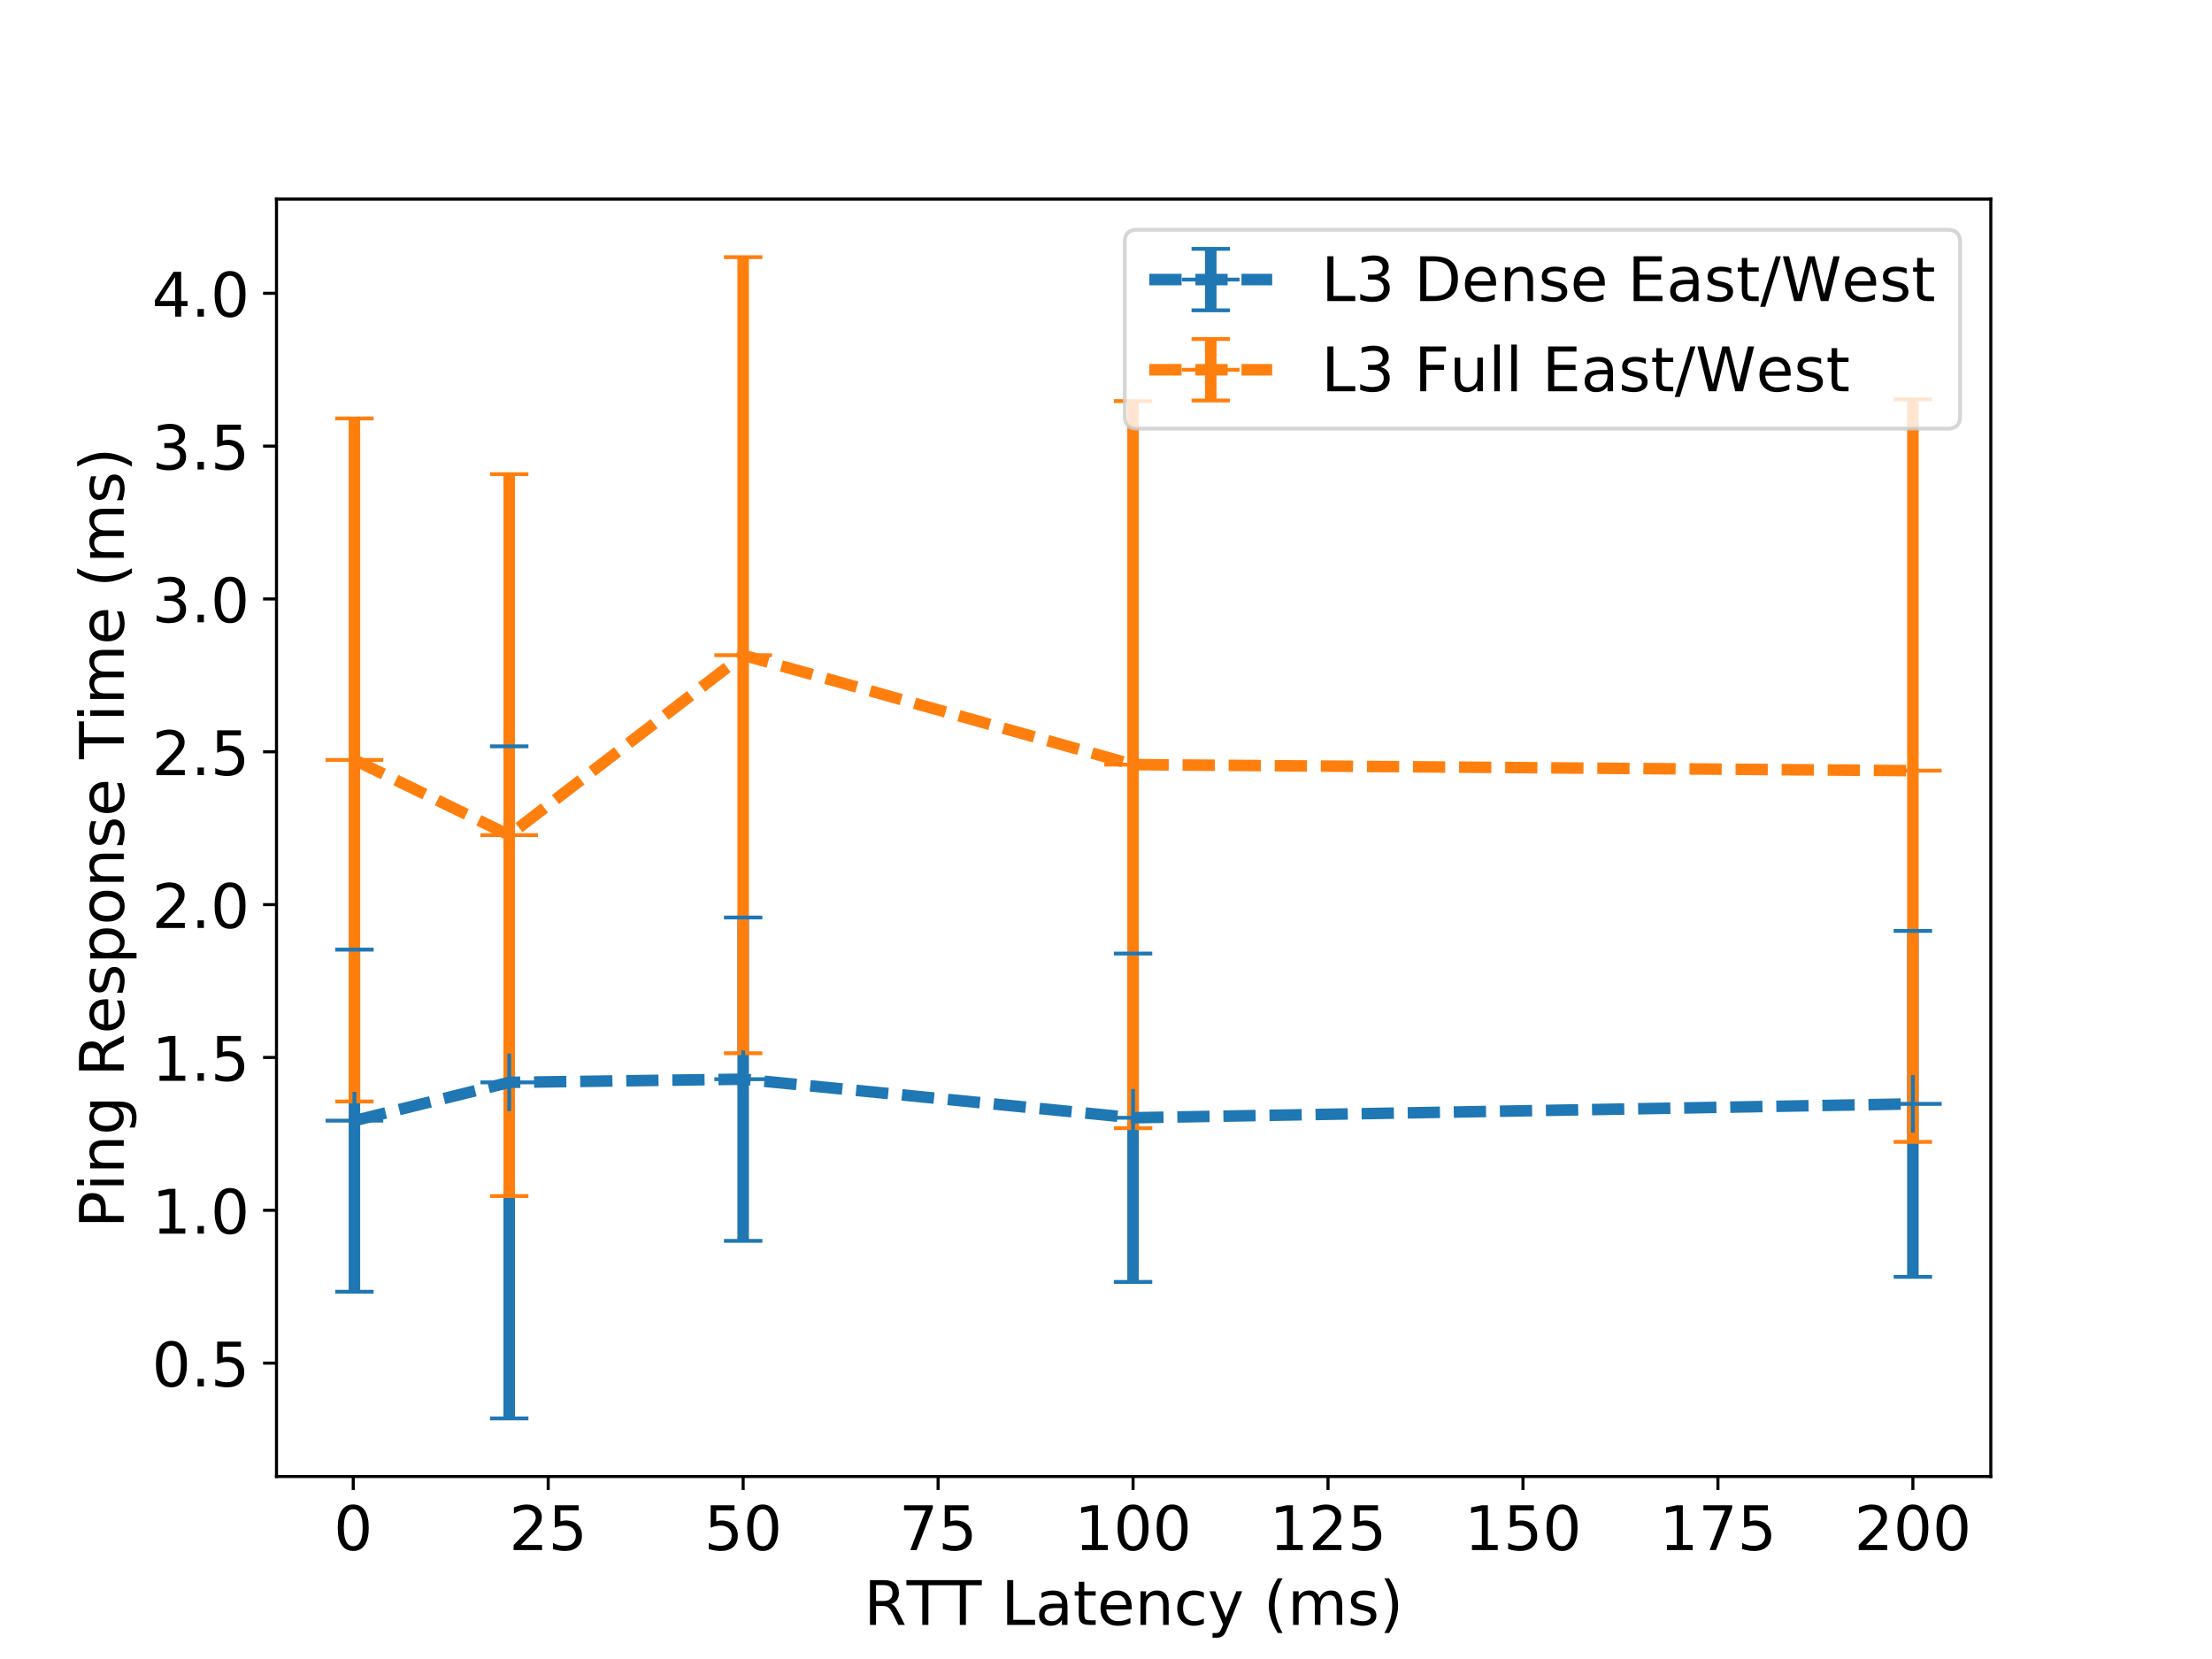 <?xml version="1.0" encoding="utf-8" standalone="no"?>
<!DOCTYPE svg PUBLIC "-//W3C//DTD SVG 1.1//EN"
  "http://www.w3.org/Graphics/SVG/1.1/DTD/svg11.dtd">
<!-- Created with matplotlib (http://matplotlib.org/) -->
<svg height="432pt" version="1.1" viewBox="0 0 576 432" width="576pt" xmlns="http://www.w3.org/2000/svg" xmlns:xlink="http://www.w3.org/1999/xlink">
 <defs>
  <style type="text/css">
*{stroke-linecap:butt;stroke-linejoin:round;}
  </style>
 </defs>
 <g id="figure_1">
  <g id="patch_1">
   <path d="M 0 432 
L 576 432 
L 576 0 
L 0 0 
z
" style="fill:#ffffff;"/>
  </g>
  <g id="axes_1">
   <g id="patch_2">
    <path d="M 72 384.48 
L 518.4 384.48 
L 518.4 51.84 
L 72 51.84 
z
" style="fill:#ffffff;"/>
   </g>
   <g id="matplotlib.axis_1">
    <g id="xtick_1">
     <g id="line2d_1">
      <defs>
       <path d="M 0 0 
L 0 3.5 
" id="m5d96a260f2" style="stroke:#000000;stroke-width:0.8;"/>
      </defs>
      <g>
       <use style="stroke:#000000;stroke-width:0.8;" x="91.985" xlink:href="#m5d96a260f2" y="384.48"/>
      </g>
     </g>
     <g id="text_1">
      <!-- 0 -->
      <defs>
       <path d="M 31.781 66.406 
Q 24.172 66.406 20.328 58.906 
Q 16.5 51.422 16.5 36.375 
Q 16.5 21.391 20.328 13.891 
Q 24.172 6.391 31.781 6.391 
Q 39.453 6.391 43.281 13.891 
Q 47.125 21.391 47.125 36.375 
Q 47.125 51.422 43.281 58.906 
Q 39.453 66.406 31.781 66.406 
M 31.781 74.219 
Q 44.047 74.219 50.516 64.516 
Q 56.984 54.828 56.984 36.375 
Q 56.984 17.969 50.516 8.266 
Q 44.047 -1.422 31.781 -1.422 
Q 19.531 -1.422 13.062 8.266 
Q 6.594 17.969 6.594 36.375 
Q 6.594 54.828 13.062 64.516 
Q 19.531 74.219 31.781 74.219 
" id="DejaVuSans-30"/>
      </defs>
      <g transform="translate(86.895 403.637)scale(0.16 -0.16)">
       <use xlink:href="#DejaVuSans-30"/>
      </g>
     </g>
    </g>
    <g id="xtick_2">
     <g id="line2d_2">
      <g>
       <use style="stroke:#000000;stroke-width:0.8;" x="142.751" xlink:href="#m5d96a260f2" y="384.48"/>
      </g>
     </g>
     <g id="text_2">
      <!-- 25 -->
      <defs>
       <path d="M 19.188 8.297 
L 53.609 8.297 
L 53.609 0 
L 7.328 0 
L 7.328 8.297 
Q 12.938 14.109 22.625 23.891 
Q 32.328 33.688 34.812 36.531 
Q 39.547 41.844 41.422 45.531 
Q 43.312 49.219 43.312 52.781 
Q 43.312 58.594 39.234 62.25 
Q 35.156 65.922 28.609 65.922 
Q 23.969 65.922 18.812 64.312 
Q 13.672 62.703 7.812 59.422 
L 7.812 69.391 
Q 13.766 71.781 18.938 73 
Q 24.125 74.219 28.422 74.219 
Q 39.75 74.219 46.484 68.547 
Q 53.219 62.891 53.219 53.422 
Q 53.219 48.922 51.531 44.891 
Q 49.859 40.875 45.406 35.406 
Q 44.188 33.984 37.641 27.219 
Q 31.109 20.453 19.188 8.297 
" id="DejaVuSans-32"/>
       <path d="M 10.797 72.906 
L 49.516 72.906 
L 49.516 64.594 
L 19.828 64.594 
L 19.828 46.734 
Q 21.969 47.469 24.109 47.828 
Q 26.266 48.188 28.422 48.188 
Q 40.625 48.188 47.75 41.5 
Q 54.891 34.812 54.891 23.391 
Q 54.891 11.625 47.562 5.094 
Q 40.234 -1.422 26.906 -1.422 
Q 22.312 -1.422 17.547 -0.641 
Q 12.797 0.141 7.719 1.703 
L 7.719 11.625 
Q 12.109 9.234 16.797 8.062 
Q 21.484 6.891 26.703 6.891 
Q 35.156 6.891 40.078 11.328 
Q 45.016 15.766 45.016 23.391 
Q 45.016 31 40.078 35.438 
Q 35.156 39.891 26.703 39.891 
Q 22.75 39.891 18.812 39.016 
Q 14.891 38.141 10.797 36.281 
z
" id="DejaVuSans-35"/>
      </defs>
      <g transform="translate(132.571 403.637)scale(0.16 -0.16)">
       <use xlink:href="#DejaVuSans-32"/>
       <use x="63.623" xlink:href="#DejaVuSans-35"/>
      </g>
     </g>
    </g>
    <g id="xtick_3">
     <g id="line2d_3">
      <g>
       <use style="stroke:#000000;stroke-width:0.8;" x="193.516" xlink:href="#m5d96a260f2" y="384.48"/>
      </g>
     </g>
     <g id="text_3">
      <!-- 50 -->
      <g transform="translate(183.336 403.637)scale(0.16 -0.16)">
       <use xlink:href="#DejaVuSans-35"/>
       <use x="63.623" xlink:href="#DejaVuSans-30"/>
      </g>
     </g>
    </g>
    <g id="xtick_4">
     <g id="line2d_4">
      <g>
       <use style="stroke:#000000;stroke-width:0.8;" x="244.282" xlink:href="#m5d96a260f2" y="384.48"/>
      </g>
     </g>
     <g id="text_4">
      <!-- 75 -->
      <defs>
       <path d="M 8.203 72.906 
L 55.078 72.906 
L 55.078 68.703 
L 28.609 0 
L 18.312 0 
L 43.219 64.594 
L 8.203 64.594 
z
" id="DejaVuSans-37"/>
      </defs>
      <g transform="translate(234.102 403.637)scale(0.16 -0.16)">
       <use xlink:href="#DejaVuSans-37"/>
       <use x="63.623" xlink:href="#DejaVuSans-35"/>
      </g>
     </g>
    </g>
    <g id="xtick_5">
     <g id="line2d_5">
      <g>
       <use style="stroke:#000000;stroke-width:0.8;" x="295.047" xlink:href="#m5d96a260f2" y="384.48"/>
      </g>
     </g>
     <g id="text_5">
      <!-- 100 -->
      <defs>
       <path d="M 12.406 8.297 
L 28.516 8.297 
L 28.516 63.922 
L 10.984 60.406 
L 10.984 69.391 
L 28.422 72.906 
L 38.281 72.906 
L 38.281 8.297 
L 54.391 8.297 
L 54.391 0 
L 12.406 0 
z
" id="DejaVuSans-31"/>
      </defs>
      <g transform="translate(279.777 403.637)scale(0.16 -0.16)">
       <use xlink:href="#DejaVuSans-31"/>
       <use x="63.623" xlink:href="#DejaVuSans-30"/>
       <use x="127.246" xlink:href="#DejaVuSans-30"/>
      </g>
     </g>
    </g>
    <g id="xtick_6">
     <g id="line2d_6">
      <g>
       <use style="stroke:#000000;stroke-width:0.8;" x="345.813" xlink:href="#m5d96a260f2" y="384.48"/>
      </g>
     </g>
     <g id="text_6">
      <!-- 125 -->
      <g transform="translate(330.543 403.637)scale(0.16 -0.16)">
       <use xlink:href="#DejaVuSans-31"/>
       <use x="63.623" xlink:href="#DejaVuSans-32"/>
       <use x="127.246" xlink:href="#DejaVuSans-35"/>
      </g>
     </g>
    </g>
    <g id="xtick_7">
     <g id="line2d_7">
      <g>
       <use style="stroke:#000000;stroke-width:0.8;" x="396.578" xlink:href="#m5d96a260f2" y="384.48"/>
      </g>
     </g>
     <g id="text_7">
      <!-- 150 -->
      <g transform="translate(381.308 403.637)scale(0.16 -0.16)">
       <use xlink:href="#DejaVuSans-31"/>
       <use x="63.623" xlink:href="#DejaVuSans-35"/>
       <use x="127.246" xlink:href="#DejaVuSans-30"/>
      </g>
     </g>
    </g>
    <g id="xtick_8">
     <g id="line2d_8">
      <g>
       <use style="stroke:#000000;stroke-width:0.8;" x="447.344" xlink:href="#m5d96a260f2" y="384.48"/>
      </g>
     </g>
     <g id="text_8">
      <!-- 175 -->
      <g transform="translate(432.074 403.637)scale(0.16 -0.16)">
       <use xlink:href="#DejaVuSans-31"/>
       <use x="63.623" xlink:href="#DejaVuSans-37"/>
       <use x="127.246" xlink:href="#DejaVuSans-35"/>
      </g>
     </g>
    </g>
    <g id="xtick_9">
     <g id="line2d_9">
      <g>
       <use style="stroke:#000000;stroke-width:0.8;" x="498.109" xlink:href="#m5d96a260f2" y="384.48"/>
      </g>
     </g>
     <g id="text_9">
      <!-- 200 -->
      <g transform="translate(482.839 403.637)scale(0.16 -0.16)">
       <use xlink:href="#DejaVuSans-32"/>
       <use x="63.623" xlink:href="#DejaVuSans-30"/>
       <use x="127.246" xlink:href="#DejaVuSans-30"/>
      </g>
     </g>
    </g>
    <g id="text_10">
     <!-- RTT Latency (ms) -->
     <defs>
      <path d="M 44.391 34.188 
Q 47.562 33.109 50.562 29.594 
Q 53.562 26.078 56.594 19.922 
L 66.609 0 
L 56 0 
L 46.688 18.703 
Q 43.062 26.031 39.672 28.422 
Q 36.281 30.812 30.422 30.812 
L 19.672 30.812 
L 19.672 0 
L 9.812 0 
L 9.812 72.906 
L 32.078 72.906 
Q 44.578 72.906 50.734 67.672 
Q 56.891 62.453 56.891 51.906 
Q 56.891 45.016 53.688 40.469 
Q 50.484 35.938 44.391 34.188 
M 19.672 64.797 
L 19.672 38.922 
L 32.078 38.922 
Q 39.203 38.922 42.844 42.219 
Q 46.484 45.516 46.484 51.906 
Q 46.484 58.297 42.844 61.547 
Q 39.203 64.797 32.078 64.797 
z
" id="DejaVuSans-52"/>
      <path d="M -0.297 72.906 
L 61.375 72.906 
L 61.375 64.594 
L 35.5 64.594 
L 35.5 0 
L 25.594 0 
L 25.594 64.594 
L -0.297 64.594 
z
" id="DejaVuSans-54"/>
      <path id="DejaVuSans-20"/>
      <path d="M 9.812 72.906 
L 19.672 72.906 
L 19.672 8.297 
L 55.172 8.297 
L 55.172 0 
L 9.812 0 
z
" id="DejaVuSans-4c"/>
      <path d="M 34.281 27.484 
Q 23.391 27.484 19.188 25 
Q 14.984 22.516 14.984 16.5 
Q 14.984 11.719 18.141 8.906 
Q 21.297 6.109 26.703 6.109 
Q 34.188 6.109 38.703 11.406 
Q 43.219 16.703 43.219 25.484 
L 43.219 27.484 
z
M 52.203 31.203 
L 52.203 0 
L 43.219 0 
L 43.219 8.297 
Q 40.141 3.328 35.547 0.953 
Q 30.953 -1.422 24.312 -1.422 
Q 15.922 -1.422 10.953 3.297 
Q 6 8.016 6 15.922 
Q 6 25.141 12.172 29.828 
Q 18.359 34.516 30.609 34.516 
L 43.219 34.516 
L 43.219 35.406 
Q 43.219 41.609 39.141 45 
Q 35.062 48.391 27.688 48.391 
Q 23 48.391 18.547 47.266 
Q 14.109 46.141 10.016 43.891 
L 10.016 52.203 
Q 14.938 54.109 19.578 55.047 
Q 24.219 56 28.609 56 
Q 40.484 56 46.344 49.844 
Q 52.203 43.703 52.203 31.203 
" id="DejaVuSans-61"/>
      <path d="M 18.312 70.219 
L 18.312 54.688 
L 36.812 54.688 
L 36.812 47.703 
L 18.312 47.703 
L 18.312 18.016 
Q 18.312 11.328 20.141 9.422 
Q 21.969 7.516 27.594 7.516 
L 36.812 7.516 
L 36.812 0 
L 27.594 0 
Q 17.188 0 13.234 3.875 
Q 9.281 7.766 9.281 18.016 
L 9.281 47.703 
L 2.688 47.703 
L 2.688 54.688 
L 9.281 54.688 
L 9.281 70.219 
z
" id="DejaVuSans-74"/>
      <path d="M 56.203 29.594 
L 56.203 25.203 
L 14.891 25.203 
Q 15.484 15.922 20.484 11.062 
Q 25.484 6.203 34.422 6.203 
Q 39.594 6.203 44.453 7.469 
Q 49.312 8.734 54.109 11.281 
L 54.109 2.781 
Q 49.266 0.734 44.188 -0.344 
Q 39.109 -1.422 33.891 -1.422 
Q 20.797 -1.422 13.156 6.188 
Q 5.516 13.812 5.516 26.812 
Q 5.516 40.234 12.766 48.109 
Q 20.016 56 32.328 56 
Q 43.359 56 49.781 48.891 
Q 56.203 41.797 56.203 29.594 
M 47.219 32.234 
Q 47.125 39.594 43.094 43.984 
Q 39.062 48.391 32.422 48.391 
Q 24.906 48.391 20.391 44.141 
Q 15.875 39.891 15.188 32.172 
z
" id="DejaVuSans-65"/>
      <path d="M 54.891 33.016 
L 54.891 0 
L 45.906 0 
L 45.906 32.719 
Q 45.906 40.484 42.875 44.328 
Q 39.844 48.188 33.797 48.188 
Q 26.516 48.188 22.312 43.547 
Q 18.109 38.922 18.109 30.906 
L 18.109 0 
L 9.078 0 
L 9.078 54.688 
L 18.109 54.688 
L 18.109 46.188 
Q 21.344 51.125 25.703 53.562 
Q 30.078 56 35.797 56 
Q 45.219 56 50.047 50.172 
Q 54.891 44.344 54.891 33.016 
" id="DejaVuSans-6e"/>
      <path d="M 48.781 52.594 
L 48.781 44.188 
Q 44.969 46.297 41.141 47.344 
Q 37.312 48.391 33.406 48.391 
Q 24.656 48.391 19.812 42.844 
Q 14.984 37.312 14.984 27.297 
Q 14.984 17.281 19.812 11.734 
Q 24.656 6.203 33.406 6.203 
Q 37.312 6.203 41.141 7.25 
Q 44.969 8.297 48.781 10.406 
L 48.781 2.094 
Q 45.016 0.344 40.984 -0.531 
Q 36.969 -1.422 32.422 -1.422 
Q 20.062 -1.422 12.781 6.344 
Q 5.516 14.109 5.516 27.297 
Q 5.516 40.672 12.859 48.328 
Q 20.219 56 33.016 56 
Q 37.156 56 41.109 55.141 
Q 45.062 54.297 48.781 52.594 
" id="DejaVuSans-63"/>
      <path d="M 32.172 -5.078 
Q 28.375 -14.844 24.75 -17.812 
Q 21.141 -20.797 15.094 -20.797 
L 7.906 -20.797 
L 7.906 -13.281 
L 13.188 -13.281 
Q 16.891 -13.281 18.938 -11.516 
Q 21 -9.766 23.484 -3.219 
L 25.094 0.875 
L 2.984 54.688 
L 12.5 54.688 
L 29.594 11.922 
L 46.688 54.688 
L 56.203 54.688 
z
" id="DejaVuSans-79"/>
      <path d="M 31 75.875 
Q 24.469 64.656 21.281 53.656 
Q 18.109 42.672 18.109 31.391 
Q 18.109 20.125 21.312 9.062 
Q 24.516 -2 31 -13.188 
L 23.188 -13.188 
Q 15.875 -1.703 12.234 9.375 
Q 8.594 20.453 8.594 31.391 
Q 8.594 42.281 12.203 53.312 
Q 15.828 64.359 23.188 75.875 
z
" id="DejaVuSans-28"/>
      <path d="M 52 44.188 
Q 55.375 50.25 60.062 53.125 
Q 64.75 56 71.094 56 
Q 79.641 56 84.281 50.016 
Q 88.922 44.047 88.922 33.016 
L 88.922 0 
L 79.891 0 
L 79.891 32.719 
Q 79.891 40.578 77.094 44.375 
Q 74.312 48.188 68.609 48.188 
Q 61.625 48.188 57.562 43.547 
Q 53.516 38.922 53.516 30.906 
L 53.516 0 
L 44.484 0 
L 44.484 32.719 
Q 44.484 40.625 41.703 44.406 
Q 38.922 48.188 33.109 48.188 
Q 26.219 48.188 22.156 43.531 
Q 18.109 38.875 18.109 30.906 
L 18.109 0 
L 9.078 0 
L 9.078 54.688 
L 18.109 54.688 
L 18.109 46.188 
Q 21.188 51.219 25.484 53.609 
Q 29.781 56 35.688 56 
Q 41.656 56 45.828 52.969 
Q 50 49.953 52 44.188 
" id="DejaVuSans-6d"/>
      <path d="M 44.281 53.078 
L 44.281 44.578 
Q 40.484 46.531 36.375 47.5 
Q 32.281 48.484 27.875 48.484 
Q 21.188 48.484 17.844 46.438 
Q 14.5 44.391 14.5 40.281 
Q 14.5 37.156 16.891 35.375 
Q 19.281 33.594 26.516 31.984 
L 29.594 31.297 
Q 39.156 29.25 43.188 25.516 
Q 47.219 21.781 47.219 15.094 
Q 47.219 7.469 41.188 3.016 
Q 35.156 -1.422 24.609 -1.422 
Q 20.219 -1.422 15.453 -0.562 
Q 10.688 0.297 5.422 2 
L 5.422 11.281 
Q 10.406 8.688 15.234 7.391 
Q 20.062 6.109 24.812 6.109 
Q 31.156 6.109 34.562 8.281 
Q 37.984 10.453 37.984 14.406 
Q 37.984 18.062 35.516 20.016 
Q 33.062 21.969 24.703 23.781 
L 21.578 24.516 
Q 13.234 26.266 9.516 29.906 
Q 5.812 33.547 5.812 39.891 
Q 5.812 47.609 11.281 51.797 
Q 16.75 56 26.812 56 
Q 31.781 56 36.172 55.266 
Q 40.578 54.547 44.281 53.078 
" id="DejaVuSans-73"/>
      <path d="M 8.016 75.875 
L 15.828 75.875 
Q 23.141 64.359 26.781 53.312 
Q 30.422 42.281 30.422 31.391 
Q 30.422 20.453 26.781 9.375 
Q 23.141 -1.703 15.828 -13.188 
L 8.016 -13.188 
Q 14.5 -2 17.703 9.062 
Q 20.906 20.125 20.906 31.391 
Q 20.906 42.672 17.703 53.656 
Q 14.5 64.656 8.016 75.875 
" id="DejaVuSans-29"/>
     </defs>
     <g transform="translate(224.969 423.123)scale(0.16 -0.16)">
      <use xlink:href="#DejaVuSans-52"/>
      <use x="69.373" xlink:href="#DejaVuSans-54"/>
      <use x="130.441" xlink:href="#DejaVuSans-54"/>
      <use x="191.525" xlink:href="#DejaVuSans-20"/>
      <use x="223.312" xlink:href="#DejaVuSans-4c"/>
      <use x="279.025" xlink:href="#DejaVuSans-61"/>
      <use x="340.305" xlink:href="#DejaVuSans-74"/>
      <use x="379.514" xlink:href="#DejaVuSans-65"/>
      <use x="441.037" xlink:href="#DejaVuSans-6e"/>
      <use x="504.416" xlink:href="#DejaVuSans-63"/>
      <use x="559.396" xlink:href="#DejaVuSans-79"/>
      <use x="618.576" xlink:href="#DejaVuSans-20"/>
      <use x="650.363" xlink:href="#DejaVuSans-28"/>
      <use x="689.377" xlink:href="#DejaVuSans-6d"/>
      <use x="786.789" xlink:href="#DejaVuSans-73"/>
      <use x="838.889" xlink:href="#DejaVuSans-29"/>
     </g>
    </g>
   </g>
   <g id="matplotlib.axis_2">
    <g id="ytick_1">
     <g id="line2d_10">
      <defs>
       <path d="M 0 0 
L -3.5 0 
" id="m264d3694b2" style="stroke:#000000;stroke-width:0.8;"/>
      </defs>
      <g>
       <use style="stroke:#000000;stroke-width:0.8;" x="72" xlink:href="#m264d3694b2" y="354.951"/>
      </g>
     </g>
     <g id="text_11">
      <!-- 0.5 -->
      <defs>
       <path d="M 10.688 12.406 
L 21 12.406 
L 21 0 
L 10.688 0 
z
" id="DejaVuSans-2e"/>
      </defs>
      <g transform="translate(39.555 361.03)scale(0.16 -0.16)">
       <use xlink:href="#DejaVuSans-30"/>
       <use x="63.623" xlink:href="#DejaVuSans-2e"/>
       <use x="95.41" xlink:href="#DejaVuSans-35"/>
      </g>
     </g>
    </g>
    <g id="ytick_2">
     <g id="line2d_11">
      <g>
       <use style="stroke:#000000;stroke-width:0.8;" x="72" xlink:href="#m264d3694b2" y="315.154"/>
      </g>
     </g>
     <g id="text_12">
      <!-- 1.0 -->
      <g transform="translate(39.555 321.232)scale(0.16 -0.16)">
       <use xlink:href="#DejaVuSans-31"/>
       <use x="63.623" xlink:href="#DejaVuSans-2e"/>
       <use x="95.41" xlink:href="#DejaVuSans-30"/>
      </g>
     </g>
    </g>
    <g id="ytick_3">
     <g id="line2d_12">
      <g>
       <use style="stroke:#000000;stroke-width:0.8;" x="72" xlink:href="#m264d3694b2" y="275.356"/>
      </g>
     </g>
     <g id="text_13">
      <!-- 1.5 -->
      <g transform="translate(39.555 281.435)scale(0.16 -0.16)">
       <use xlink:href="#DejaVuSans-31"/>
       <use x="63.623" xlink:href="#DejaVuSans-2e"/>
       <use x="95.41" xlink:href="#DejaVuSans-35"/>
      </g>
     </g>
    </g>
    <g id="ytick_4">
     <g id="line2d_13">
      <g>
       <use style="stroke:#000000;stroke-width:0.8;" x="72" xlink:href="#m264d3694b2" y="235.559"/>
      </g>
     </g>
     <g id="text_14">
      <!-- 2.0 -->
      <g transform="translate(39.555 241.638)scale(0.16 -0.16)">
       <use xlink:href="#DejaVuSans-32"/>
       <use x="63.623" xlink:href="#DejaVuSans-2e"/>
       <use x="95.41" xlink:href="#DejaVuSans-30"/>
      </g>
     </g>
    </g>
    <g id="ytick_5">
     <g id="line2d_14">
      <g>
       <use style="stroke:#000000;stroke-width:0.8;" x="72" xlink:href="#m264d3694b2" y="195.762"/>
      </g>
     </g>
     <g id="text_15">
      <!-- 2.5 -->
      <g transform="translate(39.555 201.841)scale(0.16 -0.16)">
       <use xlink:href="#DejaVuSans-32"/>
       <use x="63.623" xlink:href="#DejaVuSans-2e"/>
       <use x="95.41" xlink:href="#DejaVuSans-35"/>
      </g>
     </g>
    </g>
    <g id="ytick_6">
     <g id="line2d_15">
      <g>
       <use style="stroke:#000000;stroke-width:0.8;" x="72" xlink:href="#m264d3694b2" y="155.965"/>
      </g>
     </g>
     <g id="text_16">
      <!-- 3.0 -->
      <defs>
       <path d="M 40.578 39.312 
Q 47.656 37.797 51.625 33 
Q 55.609 28.219 55.609 21.188 
Q 55.609 10.406 48.188 4.484 
Q 40.766 -1.422 27.094 -1.422 
Q 22.516 -1.422 17.656 -0.516 
Q 12.797 0.391 7.625 2.203 
L 7.625 11.719 
Q 11.719 9.328 16.594 8.109 
Q 21.484 6.891 26.812 6.891 
Q 36.078 6.891 40.938 10.547 
Q 45.797 14.203 45.797 21.188 
Q 45.797 27.641 41.281 31.266 
Q 36.766 34.906 28.719 34.906 
L 20.219 34.906 
L 20.219 43.016 
L 29.109 43.016 
Q 36.375 43.016 40.234 45.922 
Q 44.094 48.828 44.094 54.297 
Q 44.094 59.906 40.109 62.906 
Q 36.141 65.922 28.719 65.922 
Q 24.656 65.922 20.016 65.031 
Q 15.375 64.156 9.812 62.312 
L 9.812 71.094 
Q 15.438 72.656 20.344 73.438 
Q 25.25 74.219 29.594 74.219 
Q 40.828 74.219 47.359 69.109 
Q 53.906 64.016 53.906 55.328 
Q 53.906 49.266 50.438 45.094 
Q 46.969 40.922 40.578 39.312 
" id="DejaVuSans-33"/>
      </defs>
      <g transform="translate(39.555 162.043)scale(0.16 -0.16)">
       <use xlink:href="#DejaVuSans-33"/>
       <use x="63.623" xlink:href="#DejaVuSans-2e"/>
       <use x="95.41" xlink:href="#DejaVuSans-30"/>
      </g>
     </g>
    </g>
    <g id="ytick_7">
     <g id="line2d_16">
      <g>
       <use style="stroke:#000000;stroke-width:0.8;" x="72" xlink:href="#m264d3694b2" y="116.167"/>
      </g>
     </g>
     <g id="text_17">
      <!-- 3.5 -->
      <g transform="translate(39.555 122.246)scale(0.16 -0.16)">
       <use xlink:href="#DejaVuSans-33"/>
       <use x="63.623" xlink:href="#DejaVuSans-2e"/>
       <use x="95.41" xlink:href="#DejaVuSans-35"/>
      </g>
     </g>
    </g>
    <g id="ytick_8">
     <g id="line2d_17">
      <g>
       <use style="stroke:#000000;stroke-width:0.8;" x="72" xlink:href="#m264d3694b2" y="76.37"/>
      </g>
     </g>
     <g id="text_18">
      <!-- 4.0 -->
      <defs>
       <path d="M 37.797 64.312 
L 12.891 25.391 
L 37.797 25.391 
z
M 35.203 72.906 
L 47.609 72.906 
L 47.609 25.391 
L 58.016 25.391 
L 58.016 17.188 
L 47.609 17.188 
L 47.609 0 
L 37.797 0 
L 37.797 17.188 
L 4.891 17.188 
L 4.891 26.703 
z
" id="DejaVuSans-34"/>
      </defs>
      <g transform="translate(39.555 82.449)scale(0.16 -0.16)">
       <use xlink:href="#DejaVuSans-34"/>
       <use x="63.623" xlink:href="#DejaVuSans-2e"/>
       <use x="95.41" xlink:href="#DejaVuSans-30"/>
      </g>
     </g>
    </g>
    <g id="text_19">
     <!-- Ping Response Time (ms) -->
     <defs>
      <path d="M 19.672 64.797 
L 19.672 37.406 
L 32.078 37.406 
Q 38.969 37.406 42.719 40.969 
Q 46.484 44.531 46.484 51.125 
Q 46.484 57.672 42.719 61.234 
Q 38.969 64.797 32.078 64.797 
z
M 9.812 72.906 
L 32.078 72.906 
Q 44.344 72.906 50.609 67.359 
Q 56.891 61.812 56.891 51.125 
Q 56.891 40.328 50.609 34.812 
Q 44.344 29.297 32.078 29.297 
L 19.672 29.297 
L 19.672 0 
L 9.812 0 
z
" id="DejaVuSans-50"/>
      <path d="M 9.422 54.688 
L 18.406 54.688 
L 18.406 0 
L 9.422 0 
z
M 9.422 75.984 
L 18.406 75.984 
L 18.406 64.594 
L 9.422 64.594 
z
" id="DejaVuSans-69"/>
      <path d="M 45.406 27.984 
Q 45.406 37.75 41.375 43.109 
Q 37.359 48.484 30.078 48.484 
Q 22.859 48.484 18.828 43.109 
Q 14.797 37.75 14.797 27.984 
Q 14.797 18.266 18.828 12.891 
Q 22.859 7.516 30.078 7.516 
Q 37.359 7.516 41.375 12.891 
Q 45.406 18.266 45.406 27.984 
M 54.391 6.781 
Q 54.391 -7.172 48.188 -13.984 
Q 42 -20.797 29.203 -20.797 
Q 24.469 -20.797 20.266 -20.094 
Q 16.062 -19.391 12.109 -17.922 
L 12.109 -9.188 
Q 16.062 -11.328 19.922 -12.344 
Q 23.781 -13.375 27.781 -13.375 
Q 36.625 -13.375 41.016 -8.766 
Q 45.406 -4.156 45.406 5.172 
L 45.406 9.625 
Q 42.625 4.781 38.281 2.391 
Q 33.938 0 27.875 0 
Q 17.828 0 11.672 7.656 
Q 5.516 15.328 5.516 27.984 
Q 5.516 40.672 11.672 48.328 
Q 17.828 56 27.875 56 
Q 33.938 56 38.281 53.609 
Q 42.625 51.219 45.406 46.391 
L 45.406 54.688 
L 54.391 54.688 
z
" id="DejaVuSans-67"/>
      <path d="M 18.109 8.203 
L 18.109 -20.797 
L 9.078 -20.797 
L 9.078 54.688 
L 18.109 54.688 
L 18.109 46.391 
Q 20.953 51.266 25.266 53.625 
Q 29.594 56 35.594 56 
Q 45.562 56 51.781 48.094 
Q 58.016 40.188 58.016 27.297 
Q 58.016 14.406 51.781 6.484 
Q 45.562 -1.422 35.594 -1.422 
Q 29.594 -1.422 25.266 0.953 
Q 20.953 3.328 18.109 8.203 
M 48.688 27.297 
Q 48.688 37.203 44.609 42.844 
Q 40.531 48.484 33.406 48.484 
Q 26.266 48.484 22.188 42.844 
Q 18.109 37.203 18.109 27.297 
Q 18.109 17.391 22.188 11.75 
Q 26.266 6.109 33.406 6.109 
Q 40.531 6.109 44.609 11.75 
Q 48.688 17.391 48.688 27.297 
" id="DejaVuSans-70"/>
      <path d="M 30.609 48.391 
Q 23.391 48.391 19.188 42.75 
Q 14.984 37.109 14.984 27.297 
Q 14.984 17.484 19.156 11.844 
Q 23.344 6.203 30.609 6.203 
Q 37.797 6.203 41.984 11.859 
Q 46.188 17.531 46.188 27.297 
Q 46.188 37.016 41.984 42.703 
Q 37.797 48.391 30.609 48.391 
M 30.609 56 
Q 42.328 56 49.016 48.375 
Q 55.719 40.766 55.719 27.297 
Q 55.719 13.875 49.016 6.219 
Q 42.328 -1.422 30.609 -1.422 
Q 18.844 -1.422 12.172 6.219 
Q 5.516 13.875 5.516 27.297 
Q 5.516 40.766 12.172 48.375 
Q 18.844 56 30.609 56 
" id="DejaVuSans-6f"/>
     </defs>
     <g transform="translate(32.227 319.78)rotate(-90)scale(0.16 -0.16)">
      <use xlink:href="#DejaVuSans-50"/>
      <use x="60.271" xlink:href="#DejaVuSans-69"/>
      <use x="88.055" xlink:href="#DejaVuSans-6e"/>
      <use x="151.434" xlink:href="#DejaVuSans-67"/>
      <use x="214.91" xlink:href="#DejaVuSans-20"/>
      <use x="246.697" xlink:href="#DejaVuSans-52"/>
      <use x="316.117" xlink:href="#DejaVuSans-65"/>
      <use x="377.641" xlink:href="#DejaVuSans-73"/>
      <use x="429.74" xlink:href="#DejaVuSans-70"/>
      <use x="493.217" xlink:href="#DejaVuSans-6f"/>
      <use x="554.398" xlink:href="#DejaVuSans-6e"/>
      <use x="617.777" xlink:href="#DejaVuSans-73"/>
      <use x="669.877" xlink:href="#DejaVuSans-65"/>
      <use x="731.4" xlink:href="#DejaVuSans-20"/>
      <use x="763.188" xlink:href="#DejaVuSans-54"/>
      <use x="824.225" xlink:href="#DejaVuSans-69"/>
      <use x="852.008" xlink:href="#DejaVuSans-6d"/>
      <use x="949.42" xlink:href="#DejaVuSans-65"/>
      <use x="1010.943" xlink:href="#DejaVuSans-20"/>
      <use x="1042.73" xlink:href="#DejaVuSans-28"/>
      <use x="1081.744" xlink:href="#DejaVuSans-6d"/>
      <use x="1179.156" xlink:href="#DejaVuSans-73"/>
      <use x="1231.256" xlink:href="#DejaVuSans-29"/>
     </g>
    </g>
   </g>
   <g id="LineCollection_1">
    <path clip-path="url(#pe6c72dbbea)" d="M 92.291 336.357 
L 92.291 247.281 
" style="fill:none;stroke:#1f77b4;stroke-width:3;"/>
    <path clip-path="url(#pe6c72dbbea)" d="M 132.597 369.36 
L 132.597 194.337 
" style="fill:none;stroke:#1f77b4;stroke-width:3;"/>
    <path clip-path="url(#pe6c72dbbea)" d="M 193.516 323.122 
L 193.516 238.913 
" style="fill:none;stroke:#1f77b4;stroke-width:3;"/>
    <path clip-path="url(#pe6c72dbbea)" d="M 295.047 333.82 
L 295.047 248.304 
" style="fill:none;stroke:#1f77b4;stroke-width:3;"/>
    <path clip-path="url(#pe6c72dbbea)" d="M 498.109 332.494 
L 498.109 242.399 
" style="fill:none;stroke:#1f77b4;stroke-width:3;"/>
   </g>
   <g id="LineCollection_2">
    <path clip-path="url(#pe6c72dbbea)" d="M 92.291 286.825 
L 92.291 108.958 
" style="fill:none;stroke:#ff7f0e;stroke-width:3;"/>
    <path clip-path="url(#pe6c72dbbea)" d="M 132.597 311.442 
L 132.597 123.477 
" style="fill:none;stroke:#ff7f0e;stroke-width:3;"/>
    <path clip-path="url(#pe6c72dbbea)" d="M 193.516 274.257 
L 193.516 66.96 
" style="fill:none;stroke:#ff7f0e;stroke-width:3;"/>
    <path clip-path="url(#pe6c72dbbea)" d="M 295.047 293.77 
L 295.047 104.438 
" style="fill:none;stroke:#ff7f0e;stroke-width:3;"/>
    <path clip-path="url(#pe6c72dbbea)" d="M 498.109 297.346 
L 498.109 104.011 
" style="fill:none;stroke:#ff7f0e;stroke-width:3;"/>
   </g>
   <g id="line2d_18">
    <defs>
     <path d="M 5 0 
L -5 -0 
" id="m04b540710c" style="stroke:#1f77b4;"/>
    </defs>
    <g clip-path="url(#pe6c72dbbea)">
     <use style="fill:#1f77b4;stroke:#1f77b4;" x="92.291" xlink:href="#m04b540710c" y="336.357"/>
     <use style="fill:#1f77b4;stroke:#1f77b4;" x="132.597" xlink:href="#m04b540710c" y="369.36"/>
     <use style="fill:#1f77b4;stroke:#1f77b4;" x="193.516" xlink:href="#m04b540710c" y="323.122"/>
     <use style="fill:#1f77b4;stroke:#1f77b4;" x="295.047" xlink:href="#m04b540710c" y="333.82"/>
     <use style="fill:#1f77b4;stroke:#1f77b4;" x="498.109" xlink:href="#m04b540710c" y="332.494"/>
    </g>
   </g>
   <g id="line2d_19">
    <g clip-path="url(#pe6c72dbbea)">
     <use style="fill:#1f77b4;stroke:#1f77b4;" x="92.291" xlink:href="#m04b540710c" y="247.281"/>
     <use style="fill:#1f77b4;stroke:#1f77b4;" x="132.597" xlink:href="#m04b540710c" y="194.337"/>
     <use style="fill:#1f77b4;stroke:#1f77b4;" x="193.516" xlink:href="#m04b540710c" y="238.913"/>
     <use style="fill:#1f77b4;stroke:#1f77b4;" x="295.047" xlink:href="#m04b540710c" y="248.304"/>
     <use style="fill:#1f77b4;stroke:#1f77b4;" x="498.109" xlink:href="#m04b540710c" y="242.399"/>
    </g>
   </g>
   <g id="line2d_20">
    <defs>
     <path d="M 5 0 
L -5 -0 
" id="m2c49fa9f07" style="stroke:#ff7f0e;"/>
    </defs>
    <g clip-path="url(#pe6c72dbbea)">
     <use style="fill:#ff7f0e;stroke:#ff7f0e;" x="92.291" xlink:href="#m2c49fa9f07" y="286.825"/>
     <use style="fill:#ff7f0e;stroke:#ff7f0e;" x="132.597" xlink:href="#m2c49fa9f07" y="311.442"/>
     <use style="fill:#ff7f0e;stroke:#ff7f0e;" x="193.516" xlink:href="#m2c49fa9f07" y="274.257"/>
     <use style="fill:#ff7f0e;stroke:#ff7f0e;" x="295.047" xlink:href="#m2c49fa9f07" y="293.77"/>
     <use style="fill:#ff7f0e;stroke:#ff7f0e;" x="498.109" xlink:href="#m2c49fa9f07" y="297.346"/>
    </g>
   </g>
   <g id="line2d_21">
    <g clip-path="url(#pe6c72dbbea)">
     <use style="fill:#ff7f0e;stroke:#ff7f0e;" x="92.291" xlink:href="#m2c49fa9f07" y="108.958"/>
     <use style="fill:#ff7f0e;stroke:#ff7f0e;" x="132.597" xlink:href="#m2c49fa9f07" y="123.477"/>
     <use style="fill:#ff7f0e;stroke:#ff7f0e;" x="193.516" xlink:href="#m2c49fa9f07" y="66.96"/>
     <use style="fill:#ff7f0e;stroke:#ff7f0e;" x="295.047" xlink:href="#m2c49fa9f07" y="104.438"/>
     <use style="fill:#ff7f0e;stroke:#ff7f0e;" x="498.109" xlink:href="#m2c49fa9f07" y="104.011"/>
    </g>
   </g>
   <g id="line2d_22">
    <path clip-path="url(#pe6c72dbbea)" d="M 92.291 291.819 
L 132.597 281.848 
L 193.516 281.018 
L 295.047 291.062 
L 498.109 287.447 
" style="fill:none;stroke:#1f77b4;stroke-dasharray:8.4,3.6;stroke-dashoffset:0;stroke-width:3;"/>
    <defs>
     <path d="M -7.5 0 
L 7.5 0 
M 0 7.5 
L 0 -7.5 
" id="m5bf77ead03" style="stroke:#1f77b4;"/>
    </defs>
    <g clip-path="url(#pe6c72dbbea)">
     <use style="fill:#1f77b4;stroke:#1f77b4;" x="92.291" xlink:href="#m5bf77ead03" y="291.819"/>
     <use style="fill:#1f77b4;stroke:#1f77b4;" x="132.597" xlink:href="#m5bf77ead03" y="281.848"/>
     <use style="fill:#1f77b4;stroke:#1f77b4;" x="193.516" xlink:href="#m5bf77ead03" y="281.018"/>
     <use style="fill:#1f77b4;stroke:#1f77b4;" x="295.047" xlink:href="#m5bf77ead03" y="291.062"/>
     <use style="fill:#1f77b4;stroke:#1f77b4;" x="498.109" xlink:href="#m5bf77ead03" y="287.447"/>
    </g>
   </g>
   <g id="line2d_23">
    <path clip-path="url(#pe6c72dbbea)" d="M 92.291 197.891 
L 132.597 217.46 
L 193.516 170.609 
L 295.047 199.104 
L 498.109 200.678 
" style="fill:none;stroke:#ff7f0e;stroke-dasharray:8.4,3.6;stroke-dashoffset:0;stroke-width:3;"/>
    <defs>
     <path d="M -7.5 0 
L 7.5 0 
M 0 7.5 
L 0 -7.5 
" id="mfb6c814856" style="stroke:#ff7f0e;"/>
    </defs>
    <g clip-path="url(#pe6c72dbbea)">
     <use style="fill:#ff7f0e;stroke:#ff7f0e;" x="92.291" xlink:href="#mfb6c814856" y="197.891"/>
     <use style="fill:#ff7f0e;stroke:#ff7f0e;" x="132.597" xlink:href="#mfb6c814856" y="217.46"/>
     <use style="fill:#ff7f0e;stroke:#ff7f0e;" x="193.516" xlink:href="#mfb6c814856" y="170.609"/>
     <use style="fill:#ff7f0e;stroke:#ff7f0e;" x="295.047" xlink:href="#mfb6c814856" y="199.104"/>
     <use style="fill:#ff7f0e;stroke:#ff7f0e;" x="498.109" xlink:href="#mfb6c814856" y="200.678"/>
    </g>
   </g>
   <g id="patch_3">
    <path d="M 72 384.48 
L 72 51.84 
" style="fill:none;stroke:#000000;stroke-linecap:square;stroke-linejoin:miter;stroke-width:0.8;"/>
   </g>
   <g id="patch_4">
    <path d="M 518.4 384.48 
L 518.4 51.84 
" style="fill:none;stroke:#000000;stroke-linecap:square;stroke-linejoin:miter;stroke-width:0.8;"/>
   </g>
   <g id="patch_5">
    <path d="M 72 384.48 
L 518.4 384.48 
" style="fill:none;stroke:#000000;stroke-linecap:square;stroke-linejoin:miter;stroke-width:0.8;"/>
   </g>
   <g id="patch_6">
    <path d="M 72 51.84 
L 518.4 51.84 
" style="fill:none;stroke:#000000;stroke-linecap:square;stroke-linejoin:miter;stroke-width:0.8;"/>
   </g>
   <g id="legend_1">
    <g id="patch_7">
     <path d="M 296.077 111.61 
L 507.2 111.61 
Q 510.4 111.61 510.4 108.41 
L 510.4 63.04 
Q 510.4 59.84 507.2 59.84 
L 296.077 59.84 
Q 292.877 59.84 292.877 63.04 
L 292.877 108.41 
Q 292.877 111.61 296.077 111.61 
z
" style="fill:#ffffff;opacity:0.8;stroke:#cccccc;stroke-linejoin:miter;"/>
    </g>
    <g id="LineCollection_3">
     <path d="M 315.277 80.797 
L 315.277 64.797 
" style="fill:none;stroke:#1f77b4;stroke-width:3;"/>
    </g>
    <g id="line2d_24">
     <g>
      <use style="fill:#1f77b4;stroke:#1f77b4;" x="315.277" xlink:href="#m04b540710c" y="80.797"/>
     </g>
    </g>
    <g id="line2d_25">
     <g>
      <use style="fill:#1f77b4;stroke:#1f77b4;" x="315.277" xlink:href="#m04b540710c" y="64.797"/>
     </g>
    </g>
    <g id="line2d_26">
     <path d="M 299.277 72.797 
L 331.277 72.797 
" style="fill:none;stroke:#1f77b4;stroke-dasharray:8.4,3.6;stroke-dashoffset:0;stroke-width:3;"/>
    </g>
    <g id="line2d_27">
     <g>
      <use style="fill:#1f77b4;stroke:#1f77b4;" x="315.277" xlink:href="#m5bf77ead03" y="72.797"/>
     </g>
    </g>
    <g id="text_20">
     <!-- L3 Dense East/West -->
     <defs>
      <path d="M 19.672 64.797 
L 19.672 8.109 
L 31.594 8.109 
Q 46.688 8.109 53.688 14.938 
Q 60.688 21.781 60.688 36.531 
Q 60.688 51.172 53.688 57.984 
Q 46.688 64.797 31.594 64.797 
z
M 9.812 72.906 
L 30.078 72.906 
Q 51.266 72.906 61.172 64.094 
Q 71.094 55.281 71.094 36.531 
Q 71.094 17.672 61.125 8.828 
Q 51.172 0 30.078 0 
L 9.812 0 
z
" id="DejaVuSans-44"/>
      <path d="M 9.812 72.906 
L 55.906 72.906 
L 55.906 64.594 
L 19.672 64.594 
L 19.672 43.016 
L 54.391 43.016 
L 54.391 34.719 
L 19.672 34.719 
L 19.672 8.297 
L 56.781 8.297 
L 56.781 0 
L 9.812 0 
z
" id="DejaVuSans-45"/>
      <path d="M 25.391 72.906 
L 33.688 72.906 
L 8.297 -9.281 
L 0 -9.281 
z
" id="DejaVuSans-2f"/>
      <path d="M 3.328 72.906 
L 13.281 72.906 
L 28.609 11.281 
L 43.891 72.906 
L 54.984 72.906 
L 70.312 11.281 
L 85.594 72.906 
L 95.609 72.906 
L 77.297 0 
L 64.891 0 
L 49.516 63.281 
L 33.984 0 
L 21.578 0 
z
" id="DejaVuSans-57"/>
     </defs>
     <g transform="translate(344.077 78.397)scale(0.16 -0.16)">
      <use xlink:href="#DejaVuSans-4c"/>
      <use x="55.713" xlink:href="#DejaVuSans-33"/>
      <use x="119.336" xlink:href="#DejaVuSans-20"/>
      <use x="151.123" xlink:href="#DejaVuSans-44"/>
      <use x="228.125" xlink:href="#DejaVuSans-65"/>
      <use x="289.648" xlink:href="#DejaVuSans-6e"/>
      <use x="353.027" xlink:href="#DejaVuSans-73"/>
      <use x="405.127" xlink:href="#DejaVuSans-65"/>
      <use x="466.65" xlink:href="#DejaVuSans-20"/>
      <use x="498.438" xlink:href="#DejaVuSans-45"/>
      <use x="561.621" xlink:href="#DejaVuSans-61"/>
      <use x="622.9" xlink:href="#DejaVuSans-73"/>
      <use x="675" xlink:href="#DejaVuSans-74"/>
      <use x="714.209" xlink:href="#DejaVuSans-2f"/>
      <use x="747.9" xlink:href="#DejaVuSans-57"/>
      <use x="846.699" xlink:href="#DejaVuSans-65"/>
      <use x="908.223" xlink:href="#DejaVuSans-73"/>
      <use x="960.322" xlink:href="#DejaVuSans-74"/>
     </g>
    </g>
    <g id="LineCollection_4">
     <path d="M 315.277 104.282 
L 315.277 88.282 
" style="fill:none;stroke:#ff7f0e;stroke-width:3;"/>
    </g>
    <g id="line2d_28">
     <g>
      <use style="fill:#ff7f0e;stroke:#ff7f0e;" x="315.277" xlink:href="#m2c49fa9f07" y="104.282"/>
     </g>
    </g>
    <g id="line2d_29">
     <g>
      <use style="fill:#ff7f0e;stroke:#ff7f0e;" x="315.277" xlink:href="#m2c49fa9f07" y="88.282"/>
     </g>
    </g>
    <g id="line2d_30">
     <path d="M 299.277 96.282 
L 331.277 96.282 
" style="fill:none;stroke:#ff7f0e;stroke-dasharray:8.4,3.6;stroke-dashoffset:0;stroke-width:3;"/>
    </g>
    <g id="line2d_31">
     <g>
      <use style="fill:#ff7f0e;stroke:#ff7f0e;" x="315.277" xlink:href="#mfb6c814856" y="96.282"/>
     </g>
    </g>
    <g id="text_21">
     <!-- L3 Full East/West -->
     <defs>
      <path d="M 9.812 72.906 
L 51.703 72.906 
L 51.703 64.594 
L 19.672 64.594 
L 19.672 43.109 
L 48.578 43.109 
L 48.578 34.812 
L 19.672 34.812 
L 19.672 0 
L 9.812 0 
z
" id="DejaVuSans-46"/>
      <path d="M 8.5 21.578 
L 8.5 54.688 
L 17.484 54.688 
L 17.484 21.922 
Q 17.484 14.156 20.5 10.266 
Q 23.531 6.391 29.594 6.391 
Q 36.859 6.391 41.078 11.031 
Q 45.312 15.672 45.312 23.688 
L 45.312 54.688 
L 54.297 54.688 
L 54.297 0 
L 45.312 0 
L 45.312 8.406 
Q 42.047 3.422 37.719 1 
Q 33.406 -1.422 27.688 -1.422 
Q 18.266 -1.422 13.375 4.438 
Q 8.5 10.297 8.5 21.578 
M 31.109 56 
z
" id="DejaVuSans-75"/>
      <path d="M 9.422 75.984 
L 18.406 75.984 
L 18.406 0 
L 9.422 0 
z
" id="DejaVuSans-6c"/>
     </defs>
     <g transform="translate(344.077 101.882)scale(0.16 -0.16)">
      <use xlink:href="#DejaVuSans-4c"/>
      <use x="55.713" xlink:href="#DejaVuSans-33"/>
      <use x="119.336" xlink:href="#DejaVuSans-20"/>
      <use x="151.123" xlink:href="#DejaVuSans-46"/>
      <use x="208.564" xlink:href="#DejaVuSans-75"/>
      <use x="271.943" xlink:href="#DejaVuSans-6c"/>
      <use x="299.727" xlink:href="#DejaVuSans-6c"/>
      <use x="327.51" xlink:href="#DejaVuSans-20"/>
      <use x="359.297" xlink:href="#DejaVuSans-45"/>
      <use x="422.48" xlink:href="#DejaVuSans-61"/>
      <use x="483.76" xlink:href="#DejaVuSans-73"/>
      <use x="535.859" xlink:href="#DejaVuSans-74"/>
      <use x="575.068" xlink:href="#DejaVuSans-2f"/>
      <use x="608.76" xlink:href="#DejaVuSans-57"/>
      <use x="707.559" xlink:href="#DejaVuSans-65"/>
      <use x="769.082" xlink:href="#DejaVuSans-73"/>
      <use x="821.182" xlink:href="#DejaVuSans-74"/>
     </g>
    </g>
   </g>
  </g>
 </g>
 <defs>
  <clipPath id="pe6c72dbbea">
   <rect height="332.64" width="446.4" x="72" y="51.84"/>
  </clipPath>
 </defs>
</svg>
